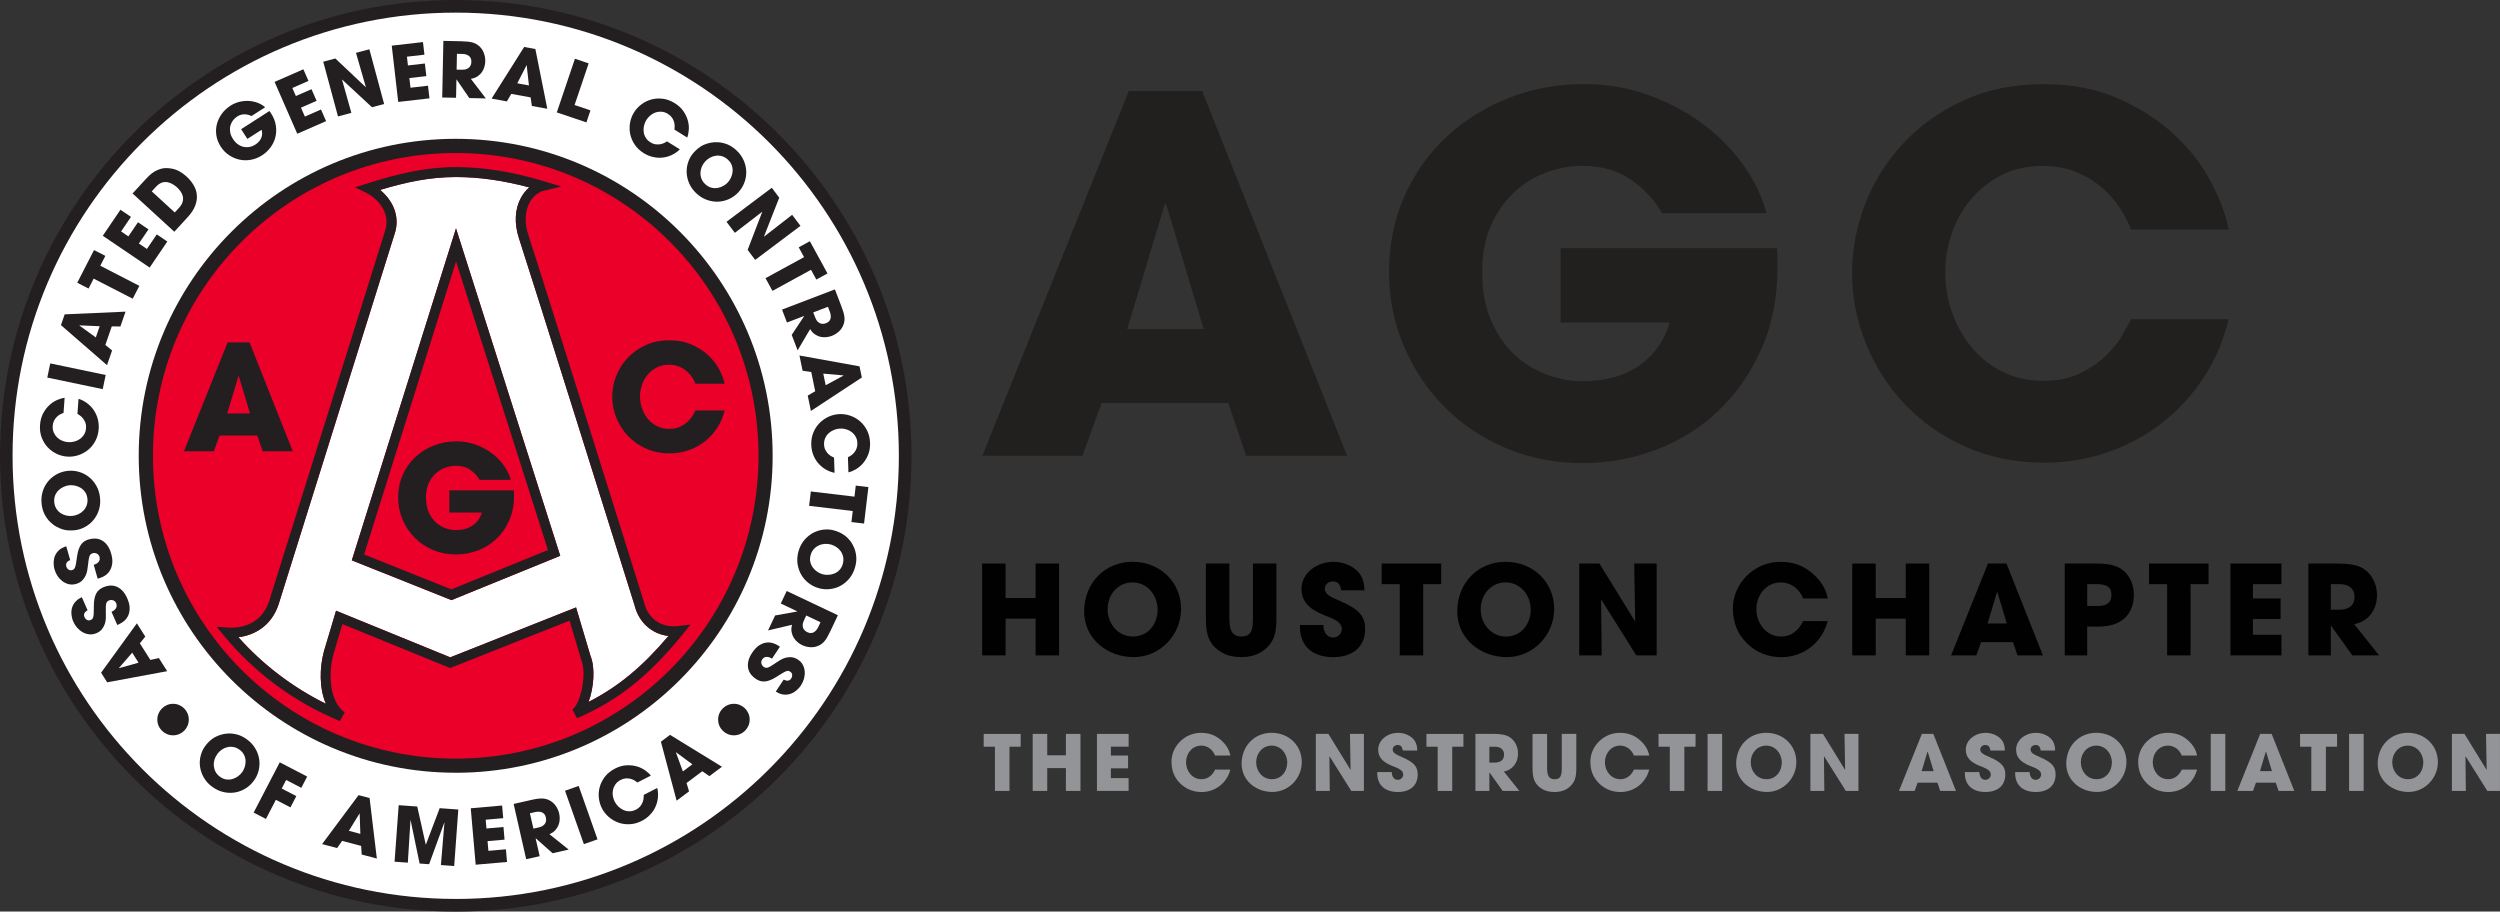 <?xml version="1.0" encoding="UTF-8"?><svg xmlns="http://www.w3.org/2000/svg" viewBox="0 0 800.01 291.7"><rect x="0" y="0" width="800.01" height="291.7" fill="#333333" stroke="none"/><defs><style>.d{fill:#010101;}.e{fill:#ea0029;}.f{fill:#fff;}.g{fill:#929497;}.h{fill:#231f20;}.i{fill:#221f1f;}</style></defs><g id="a"/><g id="b"><g id="c"><g><g><path class="i" d="M352.53,128.97l-6.15,16.88h-32.02l46.85-116.72h23.5l46.37,116.72h-32.33l-5.68-16.88h-40.54Zm8.2-23.66h24.45l-11.99-39.91h-.47l-11.99,39.91Z"/><path class="i" d="M568.63,79.44c.1,1.05,.16,2.05,.16,3v3.15c0,9.78-1.74,18.53-5.21,26.26-3.47,7.73-8.07,14.3-13.8,19.71-5.73,5.42-12.36,9.54-19.87,12.38-7.52,2.84-15.33,4.26-23.42,4.26-8.83,0-17.04-1.6-24.61-4.81-7.57-3.21-14.12-7.59-19.64-13.17-5.52-5.57-9.86-12.07-13.01-19.48-3.15-7.41-4.73-15.32-4.73-23.74s1.63-16.77,4.89-24.13c3.26-7.36,7.73-13.7,13.41-19.01,5.68-5.31,12.3-9.46,19.87-12.46,7.57-3,15.67-4.5,24.29-4.5,6.94,0,13.59,1.1,19.95,3.31,6.36,2.21,12.12,5.18,17.27,8.91,5.15,3.73,9.57,8.1,13.25,13.09,3.68,5,6.31,10.33,7.89,16.01h-33.44c-2.31-4.1-5.6-7.65-9.86-10.65-4.26-3-9.54-4.5-15.85-4.5-3.68,0-7.41,.69-11.2,2.05-3.79,1.37-7.2,3.44-10.25,6.23-3.05,2.79-5.55,6.31-7.49,10.57-1.95,4.26-2.92,9.28-2.92,15.06,0,6.1,.97,11.36,2.92,15.77,1.94,4.42,4.47,8.04,7.57,10.88,3.1,2.84,6.55,4.94,10.33,6.31,3.79,1.37,7.52,2.05,11.2,2.05,7.47,0,13.59-1.71,18.38-5.13,4.78-3.42,7.97-7.97,9.54-13.64h-34.86v-23.82h69.24Z"/><path class="i" d="M713.18,102.16c-1.68,6.94-4.39,13.22-8.12,18.85-3.73,5.63-8.18,10.44-13.33,14.43-5.15,4-10.94,7.1-17.35,9.31-6.41,2.21-13.15,3.31-20.19,3.31-9.15,0-17.51-1.68-25.08-5.05-7.57-3.36-14.04-7.86-19.4-13.49-5.36-5.62-9.54-12.09-12.54-19.4-3-7.31-4.5-14.91-4.5-22.79,0-7.47,1.39-14.8,4.18-22,2.78-7.2,6.81-13.64,12.07-19.32,5.26-5.68,11.67-10.28,19.24-13.8,7.57-3.52,16.14-5.28,25.71-5.28s17.24,1.58,24.29,4.73c7.04,3.16,13.01,7.05,17.9,11.67,4.89,4.63,8.75,9.67,11.59,15.14,2.84,5.47,4.68,10.46,5.52,14.98h-31.23c-.84-2.21-2.03-4.5-3.55-6.86-1.53-2.37-3.45-4.55-5.76-6.55-2.31-2-5.05-3.65-8.2-4.97-3.16-1.31-6.73-1.97-10.73-1.97-5.05,0-9.49,1-13.33,3-3.84,2-7.1,4.6-9.78,7.81-2.68,3.21-4.71,6.86-6.07,10.96-1.37,4.1-2.05,8.2-2.05,12.3,0,4.42,.73,8.7,2.21,12.85,1.47,4.15,3.55,7.86,6.23,11.12,2.68,3.26,5.97,5.86,9.86,7.81,3.89,1.95,8.25,2.92,13.09,2.92s8.62-.84,11.99-2.52c3.36-1.68,6.15-3.63,8.36-5.84,2.21-2.21,3.92-4.39,5.13-6.55,1.21-2.15,2.08-3.76,2.6-4.81h31.23Z"/></g><g><path class="h" d="M145.83,291.7c80.56,0,145.86-65.3,145.86-145.85S226.39,0,145.83,0,0,65.3,0,145.85s65.29,145.85,145.83,145.85"/><path class="f" d="M145.83,287.67c78.32,0,141.81-63.49,141.81-141.81S224.16,4.04,145.83,4.04,4.02,67.54,4.02,145.85s63.5,141.81,141.81,141.81"/><path class="h" d="M145.83,247.29c56.02,0,101.42-45.41,101.42-101.43s-45.4-101.44-101.42-101.44S44.39,89.83,44.39,145.85s45.43,101.43,101.44,101.43"/><path class="e" d="M145.83,242.76c53.52,0,96.9-43.39,96.9-96.91s-43.38-96.89-96.9-96.89S48.94,92.33,48.94,145.85s43.37,96.91,96.89,96.91"/><path class="f" d="M213.9,203.51c-5.32-.64-9.48-4.31-10.85-9.86-.87-2.77-33.12-105.68-36.96-117.33-1.6-4.83-1.36-9.49,.67-13.14,.7-1.26,1.59-2.35,2.61-3.21-8.34-2.23-16.04-3.32-23.43-3.32-8.38,0-15.93,1.61-24.3,4.12,3.67,3.01,6.78,8.2,4.51,14.49l-36.97,118.07c-2.29,6.94-7.68,9.93-12.88,10.58,7.81,8.78,17.35,16.04,27.99,21.3-2.17-4.99-2.04-11.55-.61-16.84l3.86-12.94,36.55,14.92,40.26-15.98,4.59,15.43c1.59,3.85,1.12,10.2-.59,14.81,9.45-4.81,17.25-11.27,25.56-21.09Zm-69.46-11.47l-31.86-12.73,33.34-106.24,33.36,104.79-34.84,14.19Z"/><path class="h" d="M55.39,235.31c2.77,0,5.03-2.26,5.03-5.04s-2.26-5.05-5.03-5.05-5.05,2.26-5.05,5.05,2.27,5.04,5.05,5.04"/><path class="h" d="M234.85,235.31c2.78,0,5.05-2.26,5.05-5.04s-2.27-5.05-5.05-5.05-5.05,2.26-5.05,5.05,2.27,5.04,5.05,5.04"/><path class="h" d="M108.77,230.75c-14.44-5.96-27.27-15.41-37.09-27.32l-2.36-2.86,3.7,.26c2.34,.16,10.3,.05,13.11-8.47l36.98-118.11c2.45-6.8-3.43-11.37-5.9-12.56l-3.62-1.74,3.83-1.21c9.98-3.16,18.65-5.27,28.51-5.27,8.8,0,18,1.48,28.1,4.52l5.62,1.69-5.71,1.38c-1.71,.42-3.36,1.79-4.41,3.67-1.59,2.85-1.74,6.61-.42,10.59,3.89,11.78,36.66,116.37,36.99,117.43l.03,.1c1.26,5.21,5.56,8.14,10.95,7.48l3.91-.48-2.48,3.07c-10.76,13.31-20.89,21.36-33.86,26.91l-1.49-2.81c2.46-1.59,4.86-11.05,2.75-16.17l-3.65-12.24-38.21,15.17-34.48-14.07-2.84,9.53c-1.82,6.72-1.18,15.34,3.57,18.73l-1.54,2.77Zm-32.48-26.84c7.81,8.78,17.35,16.04,27.99,21.3-2.17-4.99-2.04-11.55-.61-16.84l3.86-12.94,36.55,14.92,40.26-15.98,4.59,15.43c1.59,3.85,1.12,10.2-.59,14.81,9.45-4.81,17.25-11.27,25.56-21.09-5.32-.64-9.48-4.31-10.85-9.86-.87-2.77-33.12-105.68-36.96-117.33-1.6-4.83-1.36-9.49,.67-13.14,.7-1.26,1.59-2.35,2.6-3.21-8.34-2.23-16.04-3.32-23.43-3.32-8.38,0-15.93,1.61-24.3,4.12,3.67,3.01,6.78,8.2,4.51,14.49l-36.97,118.07c-2.29,6.94-7.68,9.93-12.88,10.58Zm68.15-11.87l-31.86-12.73,33.34-106.24,33.36,104.79-34.84,14.19Zm-27.93-14.6l27.92,11.16,30.92-12.59-29.41-92.36-29.43,93.8Z"/></g><g><path class="h" d="M70.26,139.37l-1.84,5.04h-9.56l13.98-34.84h7.01l13.84,34.84h-9.65l-1.69-5.04h-12.1Zm2.45-7.06h7.3l-3.58-11.91h-.14l-3.58,11.91Z"/><path class="h" d="M164.44,156.91c.03,.31,.05,.61,.05,.89v.94c0,2.92-.52,5.53-1.55,7.84-1.04,2.31-2.41,4.27-4.12,5.88-1.71,1.62-3.69,2.85-5.93,3.7-2.24,.85-4.58,1.27-6.99,1.27-2.64,0-5.08-.48-7.34-1.44-2.26-.96-4.21-2.27-5.86-3.93-1.65-1.66-2.94-3.6-3.88-5.81-.94-2.21-1.41-4.57-1.41-7.09s.49-5.01,1.46-7.2c.97-2.2,2.31-4.09,4-5.67,1.69-1.58,3.67-2.83,5.93-3.72,2.26-.89,4.68-1.34,7.25-1.34,2.07,0,4.06,.33,5.96,.99,1.9,.66,3.62,1.55,5.16,2.66,1.54,1.11,2.86,2.42,3.95,3.91,1.1,1.49,1.88,3.08,2.35,4.78h-9.98c-.69-1.22-1.67-2.28-2.94-3.18-1.27-.89-2.85-1.34-4.73-1.34-1.1,0-2.21,.2-3.34,.61-1.13,.41-2.15,1.03-3.06,1.86-.91,.83-1.66,1.88-2.24,3.15-.58,1.27-.87,2.77-.87,4.5,0,1.82,.29,3.39,.87,4.71,.58,1.32,1.33,2.4,2.26,3.25,.93,.85,1.95,1.48,3.08,1.88,1.13,.41,2.24,.61,3.34,.61,2.23,0,4.06-.51,5.48-1.53,1.43-1.02,2.38-2.38,2.85-4.07h-10.4v-7.11h20.67Z"/><path class="h" d="M231.88,131.37c-.5,2.07-1.31,3.95-2.42,5.63-1.11,1.68-2.44,3.12-3.98,4.31-1.54,1.19-3.26,2.12-5.18,2.78-1.91,.66-3.92,.99-6.03,.99-2.73,0-5.23-.5-7.49-1.51-2.26-1-4.19-2.35-5.79-4.03-1.6-1.68-2.85-3.61-3.74-5.79-.89-2.18-1.34-4.45-1.34-6.8,0-2.23,.42-4.42,1.25-6.57,.83-2.15,2.03-4.07,3.6-5.77,1.57-1.69,3.48-3.07,5.74-4.12,2.26-1.05,4.82-1.58,7.67-1.58s5.15,.47,7.25,1.41c2.1,.94,3.88,2.1,5.34,3.48,1.46,1.38,2.61,2.89,3.46,4.52,.85,1.63,1.4,3.12,1.65,4.47h-9.32c-.25-.66-.6-1.34-1.06-2.05-.46-.71-1.03-1.36-1.72-1.95-.69-.6-1.51-1.09-2.45-1.48-.94-.39-2.01-.59-3.2-.59-1.51,0-2.83,.3-3.98,.89-1.15,.6-2.12,1.37-2.92,2.33-.8,.96-1.41,2.05-1.81,3.27-.41,1.22-.61,2.45-.61,3.67,0,1.32,.22,2.6,.66,3.84,.44,1.24,1.06,2.35,1.86,3.32,.8,.97,1.78,1.75,2.94,2.33,1.16,.58,2.46,.87,3.91,.87s2.57-.25,3.58-.75c1-.5,1.84-1.08,2.5-1.74,.66-.66,1.17-1.31,1.53-1.95,.36-.64,.62-1.12,.78-1.44h9.32Z"/></g><g><path class="h" d="M48.12,211.18l2.72-.6,2.66,4.2-19.2,3.56-1.95-3.08,11.45-15.79,2.69,4.24-1.74,2.15,3.37,5.32Zm-3.78,.89l-2.03-3.21-4.24,4.89v.02l.04,.04,6.23-1.75Z"/><path class="h" d="M28.01,195.29c-.12,.09-.27,.19-.44,.31-.17,.12-.32,.27-.44,.45s-.21,.39-.24,.62c-.03,.24,.03,.52,.17,.85,.16,.37,.43,.66,.8,.85,.37,.19,.75,.21,1.14,.04,.25-.11,.45-.24,.58-.39,.13-.15,.23-.38,.29-.7s.11-.75,.13-1.3c.02-.54,.03-1.26,.03-2.15,0-.93,.08-1.72,.22-2.38,.14-.66,.34-1.22,.6-1.68s.58-.84,.96-1.14c.38-.3,.81-.55,1.28-.76,.61-.27,1.27-.44,1.96-.51,.69-.07,1.37,.01,2.05,.25,.68,.24,1.33,.66,1.96,1.27,.63,.61,1.18,1.46,1.66,2.55,.52,1.2,.78,2.26,.77,3.19-.01,.93-.18,1.74-.51,2.41-.33,.68-.76,1.24-1.3,1.68-.54,.44-1.08,.78-1.61,1.01l-.54,.24-1.85-4.22c.48-.21,.84-.44,1.08-.7,.24-.26,.41-.52,.49-.78,.08-.26,.11-.5,.08-.71-.03-.22-.08-.39-.14-.53-.22-.51-.56-.83-1.03-.97-.46-.14-.88-.12-1.27,.05-.27,.12-.48,.27-.63,.45-.15,.18-.26,.43-.31,.75-.06,.32-.09,.73-.09,1.23,0,.5,0,1.13,.01,1.89,.01,.35,0,.8,0,1.35-.02,.55-.11,1.12-.29,1.72-.18,.59-.47,1.17-.89,1.73s-1.01,1-1.79,1.34c-.78,.34-1.54,.47-2.3,.39-.76-.08-1.46-.3-2.13-.67-.66-.37-1.25-.85-1.77-1.44-.52-.59-.93-1.24-1.24-1.94-.36-.82-.56-1.71-.61-2.66-.05-.95,.13-1.83,.54-2.65,.19-.37,.41-.69,.64-.96,.23-.27,.47-.5,.71-.7,.24-.2,.49-.36,.73-.49s.48-.26,.72-.38l1.84,4.2Z"/><path class="h" d="M22.48,179.21c-.13,.07-.29,.16-.48,.25-.18,.1-.35,.22-.5,.39-.15,.16-.25,.36-.32,.59-.06,.23-.04,.52,.05,.86,.11,.39,.34,.71,.68,.95s.72,.31,1.12,.19c.27-.08,.48-.18,.62-.31,.15-.13,.28-.35,.39-.66s.21-.73,.3-1.27,.2-1.25,.32-2.13c.13-.92,.31-1.7,.53-2.33,.23-.63,.5-1.16,.82-1.58,.32-.42,.69-.76,1.1-1,.41-.24,.87-.44,1.37-.58,.64-.18,1.31-.26,2.01-.24,.69,.02,1.36,.2,2,.53s1.23,.83,1.77,1.52,.98,1.6,1.31,2.75c.36,1.26,.47,2.35,.33,3.27-.14,.92-.41,1.7-.83,2.32-.41,.63-.92,1.12-1.51,1.49-.59,.36-1.17,.63-1.74,.79l-.57,.16-1.26-4.43c.5-.14,.89-.33,1.17-.55,.28-.22,.47-.46,.59-.7s.17-.48,.17-.7c0-.22-.02-.4-.06-.54-.15-.53-.45-.9-.89-1.1-.44-.2-.86-.24-1.27-.12-.28,.08-.51,.2-.69,.36-.18,.16-.31,.39-.41,.7-.1,.31-.18,.71-.25,1.21-.07,.5-.15,1.12-.24,1.88-.04,.35-.1,.8-.19,1.34-.09,.54-.26,1.1-.52,1.66s-.62,1.1-1.11,1.59c-.49,.5-1.14,.86-1.96,1.09-.82,.23-1.59,.26-2.33,.08-.74-.18-1.41-.5-2.02-.95-.6-.46-1.12-1.01-1.56-1.67s-.76-1.35-.97-2.09c-.25-.86-.33-1.77-.25-2.72,.08-.95,.37-1.8,.89-2.56,.24-.34,.5-.63,.76-.87s.53-.44,.8-.6c.27-.16,.53-.29,.79-.39,.26-.1,.51-.19,.76-.28l1.26,4.4Z"/><path class="h" d="M20.06,169.4c-.61-.18-1.28-.46-2-.85-.72-.39-1.41-.92-2.07-1.57-.66-.65-1.23-1.45-1.72-2.39-.49-.94-.8-2.04-.95-3.3-.16-1.38-.05-2.68,.31-3.91s.93-2.31,1.68-3.25c.75-.94,1.67-1.71,2.75-2.32,1.08-.6,2.25-.97,3.49-1.12,1.25-.14,2.47-.05,3.66,.29,1.19,.34,2.26,.88,3.21,1.63,.95,.75,1.74,1.67,2.38,2.78,.64,1.11,1.04,2.36,1.2,3.76,.16,1.41,.05,2.73-.33,3.96-.38,1.23-.96,2.3-1.71,3.23-.75,.93-1.65,1.68-2.7,2.26-1.04,.58-2.14,.94-3.29,1.07-.6,.07-1.23,.09-1.89,.07-.66-.02-1.34-.13-2.04-.33Zm3.13-4.31c.7-.08,1.35-.27,1.97-.57,.61-.3,1.14-.69,1.59-1.18,.45-.49,.78-1.05,1.01-1.69,.23-.64,.3-1.35,.21-2.13-.09-.81-.34-1.5-.74-2.07s-.89-1.02-1.45-1.36c-.57-.34-1.17-.57-1.81-.7-.64-.13-1.25-.16-1.84-.1s-1.18,.24-1.78,.51c-.6,.27-1.14,.64-1.62,1.1-.48,.46-.85,1.02-1.11,1.67-.26,.66-.34,1.4-.25,2.22,.09,.8,.33,1.48,.71,2.06s.84,1.05,1.4,1.4,1.15,.6,1.8,.74c.65,.14,1.29,.17,1.92,.1Z"/><path class="h" d="M25.12,127.61c1.06,.34,2,.83,2.83,1.47,.83,.64,1.53,1.38,2.09,2.23s.98,1.77,1.25,2.79,.37,2.07,.29,3.16c-.1,1.42-.46,2.69-1.06,3.83s-1.37,2.09-2.31,2.85c-.93,.77-1.98,1.34-3.15,1.73-1.16,.38-2.36,.53-3.58,.44-1.16-.08-2.28-.38-3.36-.89-1.08-.51-2.04-1.21-2.86-2.08-.82-.88-1.46-1.92-1.92-3.13-.46-1.21-.64-2.56-.53-4.04,.1-1.42,.44-2.65,1-3.71,.57-1.06,1.24-1.94,2.01-2.64,.77-.71,1.6-1.25,2.48-1.63s1.67-.61,2.38-.69l-.35,4.84c-.35,.11-.72,.26-1.1,.47s-.74,.48-1.08,.82c-.34,.34-.62,.74-.86,1.21-.24,.47-.38,1.02-.42,1.64-.06,.78,.05,1.48,.32,2.1,.27,.62,.63,1.15,1.1,1.6,.47,.45,1.01,.81,1.63,1.06s1.25,.41,1.88,.45c.68,.05,1.36-.02,2.02-.2,.66-.18,1.26-.46,1.79-.84,.53-.38,.97-.86,1.32-1.44,.35-.58,.54-1.25,.6-2,.05-.72-.04-1.34-.26-1.88-.22-.54-.49-.99-.81-1.36-.32-.37-.64-.66-.96-.87-.32-.21-.56-.36-.72-.46l.35-4.84Z"/><path class="h" d="M15.13,120.82l.95-4.53,17.74,3.71-.95,4.53-17.74-3.71Z"/><path class="h" d="M33.71,110.39l2.16,1.76-1.63,4.7-14.74-12.81,1.2-3.45,19.48-.86-1.65,4.74-2.76-.03-2.06,5.95Zm-3.05-2.41l1.24-3.59-6.46-.27v.02l-.02,.05,5.24,3.79Z"/><path class="h" d="M29.97,89.16l-1.63,3.18-3.62-1.86,5.37-10.46,3.62,1.86-1.62,3.16,12.5,6.43-2.12,4.12-12.5-6.43Z"/><path class="h" d="M32.89,75.45l5.65-8.33,3.37,2.28-3.16,4.66,2.33,1.58,3.07-4.52,3.36,2.28-3.07,4.52,2.57,1.75,3.16-4.66,3.37,2.28-5.65,8.33-15-10.17Z"/><path class="h" d="M42.43,61.91l4.05-4.42c.34-.37,.75-.8,1.24-1.28,.48-.48,1.05-.91,1.69-1.3s1.38-.7,2.2-.92c.82-.22,1.74-.26,2.77-.12,1.06,.13,2.02,.42,2.88,.88,.86,.46,1.66,1.03,2.4,1.7,.91,.84,1.67,1.75,2.26,2.74,.59,.99,.95,2.03,1.06,3.13,.12,1.1-.05,2.26-.5,3.46-.45,1.2-1.25,2.44-2.41,3.7l-4.29,4.68-13.36-12.25Zm13.49,6.09l1.34-1.46c.58-.64,.97-1.26,1.15-1.87,.18-.61,.22-1.19,.11-1.75-.11-.56-.34-1.09-.69-1.6-.35-.51-.76-.98-1.23-1.41-.39-.35-.84-.68-1.37-.99-.53-.31-1.09-.52-1.7-.63-.23-.04-.49-.05-.77-.04s-.58,.06-.88,.16-.62,.26-.95,.47c-.33,.22-.67,.51-1.01,.88l-1.36,1.48,7.37,6.75Z"/><path class="h" d="M86.21,35.5c.1,.13,.19,.25,.27,.38,.08,.12,.17,.26,.27,.41,.82,1.28,1.33,2.57,1.52,3.87s.15,2.55-.15,3.73c-.29,1.19-.81,2.28-1.56,3.29-.74,1-1.65,1.84-2.7,2.52-1.15,.74-2.36,1.22-3.62,1.44-1.26,.22-2.48,.19-3.67-.07-1.19-.27-2.3-.75-3.33-1.45-1.03-.7-1.9-1.61-2.61-2.7-.73-1.14-1.19-2.33-1.39-3.56-.19-1.24-.14-2.44,.16-3.61s.81-2.27,1.55-3.3c.74-1.03,1.67-1.9,2.8-2.63,.91-.58,1.87-1,2.89-1.24,1.02-.24,2.02-.34,3-.28,.99,.06,1.93,.26,2.83,.6,.9,.34,1.69,.82,2.37,1.43l-4.37,2.81c-.65-.34-1.37-.53-2.18-.56-.81-.03-1.62,.21-2.45,.74-.48,.31-.91,.71-1.29,1.21-.38,.5-.65,1.06-.82,1.67-.16,.62-.19,1.29-.09,2.01,.1,.72,.4,1.46,.88,2.21,.51,.8,1.08,1.4,1.7,1.82,.62,.41,1.26,.68,1.9,.79,.64,.11,1.27,.1,1.88-.04s1.15-.36,1.64-.67c.97-.63,1.63-1.36,1.97-2.21,.34-.85,.37-1.71,.1-2.58l-4.55,2.92-2-3.11,9.05-5.81Z"/><path class="h" d="M87.86,26.21l9.22-4.04,1.63,3.72-5.16,2.26,1.13,2.58,5-2.19,1.63,3.72-5,2.19,1.25,2.85,5.16-2.26,1.63,3.72-9.22,4.04-7.27-16.6Z"/><path class="h" d="M103.44,19.75l3.86-1.04,9.73,9.17,.03-.06-3.14-10.9,4.28-1.15,4.72,17.5-3.88,1.05-9.54-8.84-.04,.04,2.98,10.59-4.28,1.15-4.72-17.5Z"/><path class="h" d="M125.35,14.61l10-1.15,.47,4.04-5.6,.64,.32,2.8,5.42-.62,.47,4.04-5.43,.62,.36,3.09,5.6-.64,.47,4.04-10,1.15-2.07-18Z"/><path class="h" d="M141.88,13.08l5.73,.12c.8,.02,1.48,.06,2.05,.12,.57,.06,1.07,.15,1.49,.26,.42,.12,.79,.26,1.11,.43,.32,.17,.62,.37,.91,.61,.74,.6,1.28,1.35,1.63,2.25,.35,.9,.51,1.81,.49,2.74-.01,.52-.09,1.08-.25,1.68-.16,.6-.42,1.17-.78,1.71s-.84,1.01-1.43,1.42c-.59,.4-1.31,.67-2.16,.8l4.8,6.27-5.29-.11-4.07-5.94h-.05l-.12,5.85-4.43-.09,.37-18.12Zm4.24,9.2l1.64,.03c.69,.01,1.23-.07,1.63-.25,.4-.18,.71-.4,.92-.67,.21-.27,.35-.54,.42-.84s.11-.55,.11-.78c.02-.83-.24-1.45-.78-1.87-.54-.41-1.26-.63-2.15-.64l-1.69-.04-.1,5.04Z"/><path class="h" d="M163.61,30.04l-1.41,2.41-4.89-.9,10.42-16.52,3.59,.66,3.82,19.12-4.94-.9-.4-2.74-6.19-1.13Zm1.92-3.38l3.73,.68-.71-6.43h-.07l-2.95,5.75Z"/><path class="h" d="M183.98,18.8l4.39,1.48-4.5,13.32,5.08,1.72-1.3,3.85-9.47-3.2,5.8-17.17Z"/><path class="h" d="M217.55,47.8c-.79,.78-1.67,1.38-2.62,1.82s-1.93,.7-2.94,.81-2.02,.04-3.05-.2-2-.64-2.93-1.22c-1.21-.75-2.17-1.66-2.89-2.72-.72-1.07-1.2-2.19-1.45-3.37-.24-1.18-.26-2.38-.06-3.59,.21-1.21,.63-2.33,1.28-3.37,.61-.98,1.4-1.84,2.36-2.56s2.02-1.24,3.18-1.56c1.16-.32,2.38-.4,3.67-.24,1.29,.16,2.56,.63,3.82,1.41,1.21,.75,2.14,1.62,2.81,2.62,.67,.99,1.14,2,1.4,3.01,.27,1.01,.36,1.99,.28,2.95s-.24,1.76-.5,2.43l-4.11-2.56c.07-.36,.1-.76,.09-1.2s-.08-.88-.22-1.34c-.14-.45-.37-.9-.67-1.33-.31-.43-.73-.81-1.25-1.14-.67-.41-1.33-.65-2-.7-.67-.05-1.31,.02-1.93,.23-.62,.2-1.18,.52-1.7,.95-.52,.43-.94,.91-1.28,1.45-.36,.58-.62,1.21-.76,1.88-.15,.67-.18,1.33-.09,1.98,.08,.65,.3,1.26,.66,1.84,.35,.58,.85,1.06,1.49,1.46,.61,.38,1.21,.6,1.79,.65,.58,.06,1.11,.03,1.58-.08,.47-.11,.88-.26,1.21-.44,.34-.19,.58-.33,.74-.42l4.12,2.56Z"/><path class="h" d="M225.26,46.33c.58-.27,1.27-.48,2.07-.65,.8-.17,1.67-.22,2.59-.16,.93,.07,1.88,.3,2.86,.69s1.94,1.02,2.87,1.89c1.02,.94,1.79,2,2.31,3.17,.52,1.17,.8,2.36,.84,3.56,.04,1.21-.15,2.39-.58,3.55s-1.07,2.2-1.92,3.13c-.85,.92-1.84,1.64-2.96,2.16-1.12,.52-2.29,.8-3.49,.86-1.21,.05-2.41-.13-3.62-.56-1.21-.43-2.33-1.11-3.36-2.07-1.04-.96-1.82-2.04-2.33-3.22-.51-1.18-.78-2.37-.81-3.56-.03-1.19,.16-2.35,.57-3.47,.41-1.12,1.01-2.11,1.8-2.96,.41-.44,.87-.87,1.39-1.29,.51-.41,1.1-.77,1.76-1.08Zm.44,5.3c-.48,.52-.85,1.09-1.12,1.72-.27,.63-.41,1.27-.43,1.93-.02,.66,.09,1.31,.34,1.94,.24,.64,.65,1.22,1.23,1.75,.6,.55,1.24,.92,1.92,1.08,.68,.17,1.34,.2,1.99,.09s1.26-.33,1.83-.65c.57-.32,1.06-.69,1.45-1.12s.74-.95,1.01-1.55c.28-.6,.45-1.23,.51-1.89,.06-.66-.02-1.33-.24-1.99-.23-.67-.65-1.28-1.26-1.85-.59-.54-1.22-.91-1.88-1.1-.67-.19-1.32-.24-1.97-.16-.65,.09-1.27,.29-1.85,.61-.58,.32-1.09,.71-1.52,1.18Z"/><path class="h" d="M246.96,60.07l2.4,3.19-4.89,12.44h.07l8.95-6.96,2.66,3.54-14.49,10.89-2.41-3.21,4.66-12.14-.05-.02-8.71,6.71-2.66-3.54,14.49-10.89Z"/><path class="h" d="M257.3,82.28l-1.71-3.14,3.57-1.95,5.64,10.32-3.57,1.95-1.7-3.12-12.34,6.74-2.22-4.06,12.34-6.74Z"/><path class="h" d="M267.17,92.59l2.05,5.35c.29,.75,.51,1.4,.67,1.95s.26,1.04,.32,1.48,.06,.83,.02,1.19c-.04,.36-.11,.71-.22,1.07-.28,.91-.77,1.7-1.47,2.36s-1.49,1.16-2.35,1.49c-.49,.19-1.04,.32-1.66,.4-.62,.08-1.24,.05-1.88-.08-.64-.13-1.25-.4-1.85-.79-.6-.39-1.11-.96-1.55-1.7l-4.01,6.8-1.89-4.94,3.97-6-.02-.05-5.47,2.09-1.58-4.14,16.93-6.47Zm-6.93,7.39l.59,1.53c.24,.64,.52,1.11,.84,1.42s.64,.51,.96,.6c.32,.09,.64,.12,.93,.08,.3-.04,.55-.11,.77-.19,.78-.3,1.26-.77,1.43-1.43,.18-.65,.11-1.4-.21-2.24l-.6-1.58-4.71,1.8Z"/><path class="h" d="M259.59,119.04l-2.76-.41-1-4.87,19.22,3.47,.74,3.57-16.3,10.71-1.01-4.92,2.39-1.39-1.27-6.17Zm3.86,.51l.77,3.72,5.69-3.07v-.02l-.02-.05-6.44-.57Z"/><path class="h" d="M267.03,151.3c-1.08-.23-2.07-.62-2.97-1.17-.89-.55-1.66-1.22-2.31-2s-1.16-1.66-1.53-2.65c-.37-.98-.58-2.02-.61-3.12-.05-1.42,.17-2.73,.66-3.92,.48-1.19,1.15-2.22,2-3.08,.85-.86,1.83-1.54,2.95-2.04,1.12-.5,2.29-.77,3.51-.81,1.16-.04,2.3,.14,3.44,.54s2.15,.99,3.06,1.78c.91,.79,1.65,1.76,2.24,2.92,.58,1.16,.9,2.48,.95,3.96,.05,1.42-.16,2.68-.61,3.79-.45,1.11-1.03,2.05-1.72,2.84-.69,.78-1.46,1.41-2.29,1.88-.84,.47-1.6,.78-2.3,.93l-.16-4.85c.34-.14,.69-.34,1.05-.58,.36-.25,.69-.56,.99-.93,.3-.37,.54-.8,.73-1.3s.27-1.05,.25-1.67c-.02-.78-.2-1.47-.53-2.05-.33-.59-.75-1.08-1.26-1.48-.51-.4-1.09-.7-1.73-.89-.64-.19-1.28-.28-1.92-.26-.69,.02-1.35,.16-1.98,.41-.64,.25-1.2,.59-1.69,1.02-.49,.43-.88,.96-1.16,1.57-.28,.61-.41,1.3-.39,2.05,.02,.72,.17,1.33,.45,1.85s.6,.94,.95,1.27c.35,.33,.7,.59,1.04,.76,.34,.18,.59,.3,.76,.38l.16,4.85Z"/><path class="h" d="M273.43,158.94l.42-3.55,4.04,.48-1.39,11.67-4.04-.48,.42-3.53-13.96-1.66,.55-4.6,13.96,1.66Z"/><path class="h" d="M270.46,171.45c.5,.39,1.01,.91,1.53,1.54,.52,.63,.96,1.38,1.32,2.24,.36,.85,.59,1.81,.69,2.86,.1,1.05-.02,2.19-.37,3.42-.37,1.34-.96,2.5-1.76,3.5-.8,1-1.73,1.79-2.78,2.38-1.05,.59-2.19,.96-3.42,1.11-1.23,.15-2.45,.06-3.66-.28s-2.31-.89-3.28-1.65c-.98-.76-1.76-1.67-2.36-2.71-.6-1.05-.98-2.21-1.16-3.47s-.07-2.58,.3-3.93c.38-1.37,.98-2.55,1.8-3.54,.82-.99,1.75-1.78,2.8-2.35,1.05-.57,2.17-.93,3.35-1.08,1.18-.15,2.33-.06,3.45,.25,.58,.16,1.17,.38,1.78,.65s1.19,.63,1.76,1.07Zm-4.52,2.81c-.68-.19-1.36-.26-2.04-.21-.68,.05-1.32,.21-1.92,.5-.6,.28-1.12,.68-1.58,1.19s-.79,1.14-1,1.9c-.22,.79-.25,1.52-.09,2.2,.16,.68,.44,1.28,.83,1.81,.4,.53,.87,.97,1.41,1.33s1.1,.62,1.66,.78,1.18,.22,1.84,.19c.66-.03,1.3-.17,1.92-.41,.62-.24,1.17-.62,1.66-1.13,.49-.51,.84-1.16,1.07-1.97,.21-.77,.25-1.5,.12-2.18-.13-.68-.39-1.29-.76-1.83-.38-.54-.84-.99-1.39-1.36-.55-.37-1.13-.64-1.74-.82Z"/><path class="h" d="M268.13,196.87l-2.45,5.18c-.34,.72-.66,1.33-.95,1.83-.29,.5-.57,.91-.85,1.25-.28,.34-.56,.62-.84,.83-.28,.22-.59,.41-.93,.58-.85,.43-1.76,.62-2.72,.57-.96-.05-1.86-.27-2.7-.67-.47-.22-.95-.53-1.43-.92-.48-.39-.9-.86-1.24-1.41-.34-.55-.58-1.18-.71-1.88-.13-.7-.08-1.47,.15-2.3l-7.69,1.81,2.27-4.78,7.08-1.28,.02-.04-5.29-2.51,1.9-4.01,16.38,7.76Zm-10.13,.1l-.7,1.48c-.29,.62-.44,1.15-.44,1.59s.08,.81,.23,1.11c.16,.3,.35,.54,.59,.73,.24,.18,.46,.33,.67,.42,.75,.36,1.43,.37,2.02,.05,.6-.32,1.09-.89,1.47-1.7l.72-1.53-4.56-2.16Z"/><path class="h" d="M250.82,217.49c.14,.05,.31,.12,.5,.2,.19,.08,.4,.12,.62,.13,.22,0,.44-.04,.65-.14,.21-.1,.42-.3,.62-.6,.22-.34,.32-.72,.28-1.14s-.23-.74-.59-.98c-.23-.15-.44-.25-.64-.28-.19-.03-.45,.01-.75,.14-.31,.12-.69,.32-1.16,.6s-1.08,.66-1.83,1.14c-.78,.5-1.49,.87-2.12,1.11s-1.21,.38-1.74,.41c-.53,.03-1.02-.03-1.48-.19-.45-.15-.9-.38-1.34-.66-.56-.37-1.06-.83-1.49-1.37s-.73-1.16-.9-1.86c-.17-.7-.17-1.47,0-2.33,.17-.86,.58-1.79,1.24-2.78,.72-1.09,1.48-1.88,2.26-2.38,.79-.5,1.56-.79,2.3-.88,.75-.09,1.45-.03,2.11,.18,.66,.21,1.24,.48,1.73,.81l.49,.32-2.54,3.84c-.44-.29-.83-.46-1.18-.53-.35-.06-.65-.06-.92,0-.26,.07-.48,.18-.64,.33-.17,.14-.29,.28-.37,.4-.31,.46-.39,.93-.26,1.39s.38,.81,.73,1.04c.24,.16,.48,.26,.72,.29,.24,.03,.5-.02,.8-.15,.3-.13,.66-.32,1.08-.59,.42-.27,.95-.62,1.58-1.04,.29-.2,.67-.44,1.14-.73,.47-.29,1.01-.51,1.6-.69s1.24-.24,1.93-.19c.69,.05,1.39,.31,2.1,.77s1.24,1.04,1.58,1.72c.35,.68,.54,1.39,.59,2.15s-.04,1.51-.25,2.27c-.22,.76-.54,1.46-.96,2.1-.5,.75-1.13,1.4-1.9,1.96-.77,.56-1.61,.89-2.52,.99-.42,.04-.8,.03-1.15-.01-.35-.05-.68-.12-.97-.22-.3-.1-.57-.21-.81-.35-.25-.13-.48-.26-.71-.39l2.53-3.82Z"/></g><g><path class="h" d="M68.52,236.05c.54-.33,1.21-.62,1.98-.88,.78-.26,1.63-.41,2.56-.45,.93-.04,1.9,.08,2.92,.36,1.02,.28,2.04,.8,3.07,1.55,1.12,.82,2,1.78,2.65,2.89,.65,1.1,1.06,2.25,1.24,3.44s.12,2.39-.17,3.59-.81,2.31-1.56,3.32-1.64,1.84-2.7,2.48c-1.06,.64-2.18,1.06-3.37,1.25-1.19,.19-2.41,.14-3.66-.15-1.25-.29-2.44-.85-3.57-1.67-1.15-.84-2.04-1.82-2.68-2.93-.64-1.12-1.04-2.27-1.21-3.45s-.11-2.36,.18-3.51c.28-1.16,.77-2.21,1.45-3.14,.36-.49,.77-.97,1.23-1.43,.47-.47,1.01-.89,1.63-1.27Zm1.03,5.22c-.41,.57-.72,1.18-.92,1.83-.2,.66-.27,1.31-.21,1.97s.24,1.29,.55,1.89c.32,.61,.79,1.14,1.42,1.6,.66,.48,1.33,.77,2.03,.86,.69,.09,1.35,.05,1.98-.14,.63-.18,1.21-.47,1.74-.85,.53-.38,.97-.81,1.32-1.28,.35-.47,.62-1.02,.83-1.65,.21-.63,.31-1.27,.3-1.94s-.17-1.31-.47-1.95-.79-1.2-1.46-1.69c-.64-.47-1.31-.77-1.99-.88-.68-.12-1.34-.09-1.98,.07-.64,.16-1.22,.43-1.77,.82-.54,.38-1,.83-1.38,1.34Z"/><path class="h" d="M89.51,243.94l8.78,4.56-1.87,3.61-4.85-2.52-1.42,2.74,4.67,2.43-1.87,3.61-4.67-2.43-3.18,6.13-3.93-2.04,8.35-16.08Z"/><path class="h" d="M109.47,269.09l-1.59,2.29-4.81-1.27,11.67-15.66,3.53,.93,2.32,19.36-4.85-1.29-.18-2.76-6.08-1.61Zm2.17-3.22l3.67,.97-.21-6.47h-.02l-.05-.02-3.39,5.51Z"/><path class="h" d="M127.58,257.66l5.94,.43,2.72,12.16h.05l4.41-11.63,5.96,.43-1.32,18.08-4.25-.31,1.13-13.52-.05-.05-4.85,13.3-3.05-.22-2.87-13.86-.05,.05-.84,13.54-4.25-.31,1.32-18.08Z"/><path class="h" d="M150.65,258.65l10.03-.88,.35,4.05-5.61,.49,.25,2.81,5.44-.48,.35,4.05-5.44,.48,.27,3.1,5.61-.49,.35,4.05-10.03,.88-1.58-18.06Z"/><path class="h" d="M164.35,257.27l5.59-1.27c.78-.18,1.45-.3,2.02-.38,.57-.08,1.07-.11,1.51-.1,.44,0,.83,.06,1.18,.15s.69,.21,1.03,.37c.86,.41,1.57,1,2.13,1.79s.94,1.63,1.14,2.54c.12,.51,.17,1.08,.16,1.7,0,.62-.12,1.24-.35,1.85-.22,.61-.57,1.18-1.04,1.72-.47,.53-1.11,.97-1.9,1.3l6.17,4.93-5.16,1.17-5.38-4.78h-.05l1.3,5.72-4.32,.98-4.01-17.67Zm6.34,7.9l1.6-.36c.67-.15,1.18-.36,1.53-.64,.35-.27,.59-.56,.73-.87s.21-.61,.21-.91c0-.3-.03-.56-.08-.79-.18-.81-.59-1.35-1.21-1.62-.62-.27-1.37-.3-2.25-.11l-1.65,.37,1.12,4.92Z"/><path class="h" d="M180.81,253.04l4.37-1.54,6.03,17.09-4.37,1.54-6.03-17.09Z"/><path class="h" d="M210.32,252.15c.26,1.08,.33,2.14,.21,3.18-.12,1.04-.39,2.02-.82,2.94-.43,.92-1.01,1.75-1.74,2.51-.73,.76-1.58,1.39-2.56,1.89-1.26,.65-2.54,1.01-3.82,1.08-1.29,.07-2.5-.09-3.64-.49-1.14-.4-2.17-1-3.11-1.79-.93-.8-1.68-1.74-2.23-2.83-.53-1.03-.85-2.14-.98-3.34s-.02-2.37,.3-3.52c.32-1.16,.89-2.25,1.68-3.27,.8-1.02,1.86-1.87,3.18-2.55,1.26-.65,2.49-1,3.69-1.06,1.2-.06,2.3,.05,3.3,.35,1,.29,1.89,.72,2.67,1.27,.78,.56,1.39,1.12,1.82,1.68l-4.32,2.21c-.27-.25-.6-.48-.98-.7-.38-.22-.8-.38-1.26-.5-.46-.11-.96-.15-1.49-.11-.53,.04-1.07,.2-1.62,.49-.7,.36-1.24,.81-1.63,1.36-.39,.55-.66,1.14-.8,1.77-.14,.63-.17,1.28-.06,1.94,.1,.66,.3,1.28,.59,1.85,.31,.61,.72,1.15,1.21,1.62,.5,.47,1.05,.84,1.65,1.1,.6,.26,1.24,.39,1.92,.38,.67,0,1.35-.18,2.02-.52,.64-.33,1.13-.73,1.48-1.2,.35-.47,.59-.94,.74-1.4,.15-.46,.23-.88,.25-1.27s.02-.67,.02-.85l4.32-2.21Z"/><path class="h" d="M219.7,250.57l.8,2.67-3.98,2.98-5.03-18.87,2.92-2.19,16.62,10.2-4.02,3.01-2.28-1.57-5.04,3.77Zm-1.18-3.71l3.04-2.27-5.2-3.85h-.02l-.04,.04,2.22,6.08Z"/></g><g><path class="g" d="M318.38,253.1v-14.15h-3.6v-4.09h11.84v4.09h-3.58v14.15h-4.66Z"/><path class="g" d="M341.09,253.1v-7.3h-5.97v7.3h-4.66v-18.25h4.66v6.85h5.97v-6.85h4.66v18.25h-4.66Z"/><path class="g" d="M351.03,253.1v-18.25h10.13v4.09h-5.67v2.84h5.5v4.09h-5.5v3.13h5.67v4.09h-10.13Z"/><path class="g" d="M388.83,241.78c-.79-2-2.51-3.18-4.41-3.18-2.91,0-4.88,2.49-4.88,5.33s2.02,5.42,4.91,5.42c1.85,0,3.43-1.04,4.39-3.08h4.88c-1.13,4.39-4.91,7.18-9.22,7.18-2.54,0-4.93-.89-6.81-2.74-1.97-1.92-2.81-4.24-2.81-7,0-4.83,4.17-9.2,9.39-9.2,2.52,0,4.54,.69,6.36,2.24,1.73,1.48,2.76,3.16,3.08,5.03h-4.88Z"/><path class="g" d="M397.32,244.39c0-5.65,4.07-9.89,9.62-9.89s9.64,4.12,9.64,9.34-4.19,9.59-9.42,9.59-9.84-3.65-9.84-9.05Zm14.6-.39c0-2.86-2.05-5.4-4.98-5.4s-4.96,2.44-4.96,5.33,2.05,5.42,5.03,5.42,4.91-2.44,4.91-5.35Z"/><path class="g" d="M432.41,253.1l-7-11.15,.12,11.15h-4.46v-18.25h4.02l7.1,11.54-.2-11.54h4.46v18.25h-4.04Z"/><path class="g" d="M448.91,240.18c-.2-1.31-.74-1.78-1.65-1.78-.86,0-1.6,.62-1.6,1.43,0,1.08,.99,1.58,2.98,2.44,4.02,1.73,5.03,3.18,5.03,5.57,0,3.53-2.42,5.6-6.36,5.6s-6.58-2.07-6.58-5.99v-.39h4.64c.03,1.5,.76,2.49,1.92,2.49,.96,0,1.75-.76,1.75-1.75,0-1.45-2.02-2.1-3.67-2.76-2.98-1.21-4.34-2.79-4.34-5.15,0-3.11,3.01-5.38,6.36-5.38,1.21,0,2.27,.27,3.23,.76,1.95,1.01,2.89,2.47,2.91,4.91h-4.61Z"/><path class="g" d="M460.06,253.1v-14.15h-3.6v-4.09h11.84v4.09h-3.58v14.15h-4.66Z"/><path class="g" d="M480.87,253.1l-4.22-5.89h-.05v5.89h-4.46v-18.25h5.97c1.9,0,3.35,.25,4.32,.67,1.97,.89,3.35,3.03,3.35,5.62,0,2.88-1.73,5.25-4.54,5.75l4.96,6.21h-5.33Zm-2.54-9.07c1.85,0,2.98-.86,2.98-2.61,0-1.58-1.18-2.47-2.93-2.47h-1.78v5.08h1.73Z"/><path class="g" d="M499.77,234.85h4.66v11.17c0,1.9-.3,3.33-.91,4.32-1.21,1.95-3.25,3.11-6.02,3.11-1.53,0-2.84-.3-3.9-.91-2.14-1.26-3.18-2.96-3.18-6.49v-11.19h4.66v11.12c0,2.27,.71,3.38,2.37,3.38s2.32-.79,2.32-3.35v-11.15Z"/><path class="g" d="M522.87,241.78c-.79-2-2.52-3.18-4.41-3.18-2.91,0-4.88,2.49-4.88,5.33s2.02,5.42,4.91,5.42c1.85,0,3.43-1.04,4.39-3.08h4.88c-1.13,4.39-4.91,7.18-9.22,7.18-2.54,0-4.93-.89-6.81-2.74-1.97-1.92-2.81-4.24-2.81-7,0-4.83,4.17-9.2,9.39-9.2,2.52,0,4.54,.69,6.36,2.24,1.73,1.48,2.76,3.16,3.08,5.03h-4.88Z"/><path class="g" d="M534.34,253.1v-14.15h-3.6v-4.09h11.84v4.09h-3.58v14.15h-4.66Z"/><path class="g" d="M546.43,253.1v-18.25h4.66v18.25h-4.66Z"/><path class="g" d="M555.58,244.39c0-5.65,4.07-9.89,9.62-9.89s9.64,4.12,9.64,9.34-4.19,9.59-9.42,9.59-9.84-3.65-9.84-9.05Zm14.6-.39c0-2.86-2.05-5.4-4.98-5.4s-4.96,2.44-4.96,5.33,2.05,5.42,5.03,5.42,4.91-2.44,4.91-5.35Z"/><path class="g" d="M590.67,253.1l-7-11.15,.12,11.15h-4.46v-18.25h4.02l7.1,11.54-.2-11.54h4.46v18.25h-4.04Z"/><path class="g" d="M620.88,253.1l-.89-2.64h-6.34l-.96,2.64h-5.01l7.32-18.25h3.67l7.25,18.25h-5.05Zm-4-12.55l-.07-.03-1.87,6.24h3.82l-1.88-6.21Z"/><path class="g" d="M636.94,240.18c-.2-1.31-.74-1.78-1.65-1.78-.86,0-1.6,.62-1.6,1.43,0,1.08,.99,1.58,2.98,2.44,4.02,1.73,5.03,3.18,5.03,5.57,0,3.53-2.42,5.6-6.36,5.6s-6.58-2.07-6.58-5.99v-.39h4.64c.03,1.5,.76,2.49,1.92,2.49,.96,0,1.75-.76,1.75-1.75,0-1.45-2.02-2.1-3.67-2.76-2.98-1.21-4.34-2.79-4.34-5.15,0-3.11,3.01-5.38,6.36-5.38,1.21,0,2.27,.27,3.23,.76,1.95,1.01,2.89,2.47,2.91,4.91h-4.61Z"/><path class="g" d="M653.04,240.18c-.2-1.31-.74-1.78-1.65-1.78-.86,0-1.6,.62-1.6,1.43,0,1.08,.99,1.58,2.98,2.44,4.02,1.73,5.03,3.18,5.03,5.57,0,3.53-2.42,5.6-6.36,5.6s-6.58-2.07-6.58-5.99v-.39h4.64c.02,1.5,.76,2.49,1.92,2.49,.96,0,1.75-.76,1.75-1.75,0-1.45-2.02-2.1-3.67-2.76-2.98-1.21-4.34-2.79-4.34-5.15,0-3.11,3.01-5.38,6.36-5.38,1.21,0,2.27,.27,3.23,.76,1.95,1.01,2.88,2.47,2.91,4.91h-4.61Z"/><path class="g" d="M661.21,244.39c0-5.65,4.07-9.89,9.62-9.89s9.64,4.12,9.64,9.34-4.19,9.59-9.42,9.59-9.84-3.65-9.84-9.05Zm14.6-.39c0-2.86-2.05-5.4-4.98-5.4s-4.96,2.44-4.96,5.33,2.05,5.42,5.03,5.42,4.91-2.44,4.91-5.35Z"/><path class="g" d="M698.18,241.78c-.79-2-2.52-3.18-4.41-3.18-2.91,0-4.88,2.49-4.88,5.33s2.02,5.42,4.91,5.42c1.85,0,3.43-1.04,4.39-3.08h4.88c-1.13,4.39-4.91,7.18-9.22,7.18-2.54,0-4.93-.89-6.81-2.74-1.97-1.92-2.81-4.24-2.81-7,0-4.83,4.17-9.2,9.39-9.2,2.52,0,4.54,.69,6.36,2.24,1.73,1.48,2.76,3.16,3.08,5.03h-4.88Z"/><path class="g" d="M707.45,253.1v-18.25h4.66v18.25h-4.66Z"/><path class="g" d="M729.15,253.1l-.89-2.64h-6.34l-.96,2.64h-5.01l7.32-18.25h3.67l7.25,18.25h-5.05Zm-4-12.55l-.07-.03-1.87,6.24h3.82l-1.88-6.21Z"/><path class="g" d="M739.63,253.1v-14.15h-3.6v-4.09h11.84v4.09h-3.58v14.15h-4.66Z"/><path class="g" d="M751.72,253.1v-18.25h4.66v18.25h-4.66Z"/><path class="g" d="M760.87,244.39c0-5.65,4.07-9.89,9.62-9.89s9.64,4.12,9.64,9.34-4.19,9.59-9.42,9.59-9.84-3.65-9.84-9.05Zm14.6-.39c0-2.86-2.05-5.4-4.98-5.4s-4.96,2.44-4.96,5.33,2.05,5.42,5.03,5.42,4.91-2.44,4.91-5.35Z"/><path class="g" d="M795.96,253.1l-7-11.15,.12,11.15h-4.46v-18.25h4.02l7.1,11.54-.2-11.54h4.46v18.25h-4.04Z"/></g><g><path class="d" d="M331.4,209.73v-11.76h-9.61v11.76h-7.51v-29.39h7.51v11.04h9.61v-11.04h7.51v29.39h-7.51Z"/><path class="d" d="M346.93,195.71c0-9.1,6.55-15.93,15.49-15.93s15.53,6.63,15.53,15.05-6.75,15.45-15.17,15.45-15.85-5.88-15.85-14.58Zm23.51-.64c0-4.61-3.3-8.7-8.02-8.7s-7.98,3.93-7.98,8.58,3.3,8.74,8.1,8.74,7.9-3.93,7.9-8.62Z"/><path class="d" d="M400.94,180.34h7.51v17.99c0,3.06-.48,5.36-1.47,6.95-1.95,3.14-5.24,5-9.69,5-2.46,0-4.57-.48-6.28-1.47-3.46-2.03-5.12-4.77-5.12-10.45v-18.03h7.51v17.91c0,3.65,1.15,5.44,3.81,5.44s3.73-1.27,3.73-5.4v-17.95Z"/><path class="d" d="M429.18,188.92c-.32-2.11-1.19-2.86-2.66-2.86-1.39,0-2.58,.99-2.58,2.3,0,1.75,1.59,2.54,4.81,3.93,6.47,2.78,8.1,5.12,8.1,8.98,0,5.68-3.89,9.02-10.25,9.02s-10.6-3.34-10.6-9.65v-.64h7.47c.04,2.42,1.23,4.01,3.1,4.01,1.55,0,2.82-1.23,2.82-2.82,0-2.34-3.26-3.38-5.92-4.45-4.81-1.95-6.99-4.49-6.99-8.3,0-5,4.85-8.66,10.25-8.66,1.95,0,3.65,.44,5.2,1.23,3.14,1.63,4.65,3.97,4.69,7.9h-7.43Z"/><path class="d" d="M447.93,209.73v-22.8h-5.8v-6.59h19.06v6.59h-5.76v22.8h-7.51Z"/><path class="d" d="M466.32,195.71c0-9.1,6.55-15.93,15.49-15.93s15.53,6.63,15.53,15.05-6.75,15.45-15.17,15.45-15.85-5.88-15.85-14.58Zm23.51-.64c0-4.61-3.3-8.7-8.02-8.7s-7.98,3.93-7.98,8.58,3.3,8.74,8.1,8.74,7.9-3.93,7.9-8.62Z"/><path class="d" d="M523.63,209.73l-11.28-17.95,.2,17.95h-7.19v-29.39h6.47l11.44,18.59-.32-18.59h7.19v29.39h-6.51Z"/><path class="d" d="M577.01,191.5c-1.27-3.22-4.05-5.12-7.11-5.12-4.69,0-7.86,4.01-7.86,8.58s3.26,8.74,7.9,8.74c2.98,0,5.52-1.67,7.07-4.96h7.86c-1.83,7.07-7.9,11.56-14.85,11.56-4.09,0-7.94-1.43-10.96-4.41-3.18-3.1-4.53-6.83-4.53-11.28,0-7.79,6.71-14.82,15.13-14.82,4.05,0,7.31,1.11,10.25,3.62,2.78,2.38,4.45,5.08,4.96,8.1h-7.86Z"/><path class="d" d="M609.85,209.73v-11.76h-9.61v11.76h-7.51v-29.39h7.51v11.04h9.61v-11.04h7.51v29.39h-7.51Z"/><path class="d" d="M645.6,209.73l-1.43-4.25h-10.21l-1.55,4.25h-8.06l11.8-29.39h5.92l11.68,29.39h-8.14Zm-6.43-20.22l-.12-.04-3.02,10.05h6.16l-3.02-10.01Z"/><path class="d" d="M660.73,209.73v-29.39h9.93c3.14-.04,5.48,.4,7.03,1.11,3.18,1.47,5.16,4.85,5.16,8.82,0,5.44-3.02,10.25-11.44,10.25h-3.5v9.21h-7.19Zm10.41-15.81c3.02,0,4.53-1.03,4.53-3.54s-1.47-3.46-4.81-3.46h-2.94v6.99h3.22Z"/><path class="d" d="M693.49,209.73v-22.8h-5.8v-6.59h19.06v6.59h-5.76v22.8h-7.51Z"/><path class="d" d="M713.75,209.73v-29.39h16.32v6.59h-9.13v4.57h8.86v6.59h-8.86v5.04h9.13v6.59h-16.32Z"/><path class="d" d="M752.75,209.73l-6.79-9.49h-.08v9.49h-7.19v-29.39h9.61c3.06,0,5.4,.4,6.95,1.07,3.18,1.43,5.4,4.89,5.4,9.06,0,4.65-2.78,8.46-7.31,9.25l7.98,10.01h-8.58Zm-4.09-14.62c2.98,0,4.81-1.39,4.81-4.21,0-2.54-1.91-3.97-4.73-3.97h-2.86v8.18h2.78Z"/></g></g></g></g></svg>